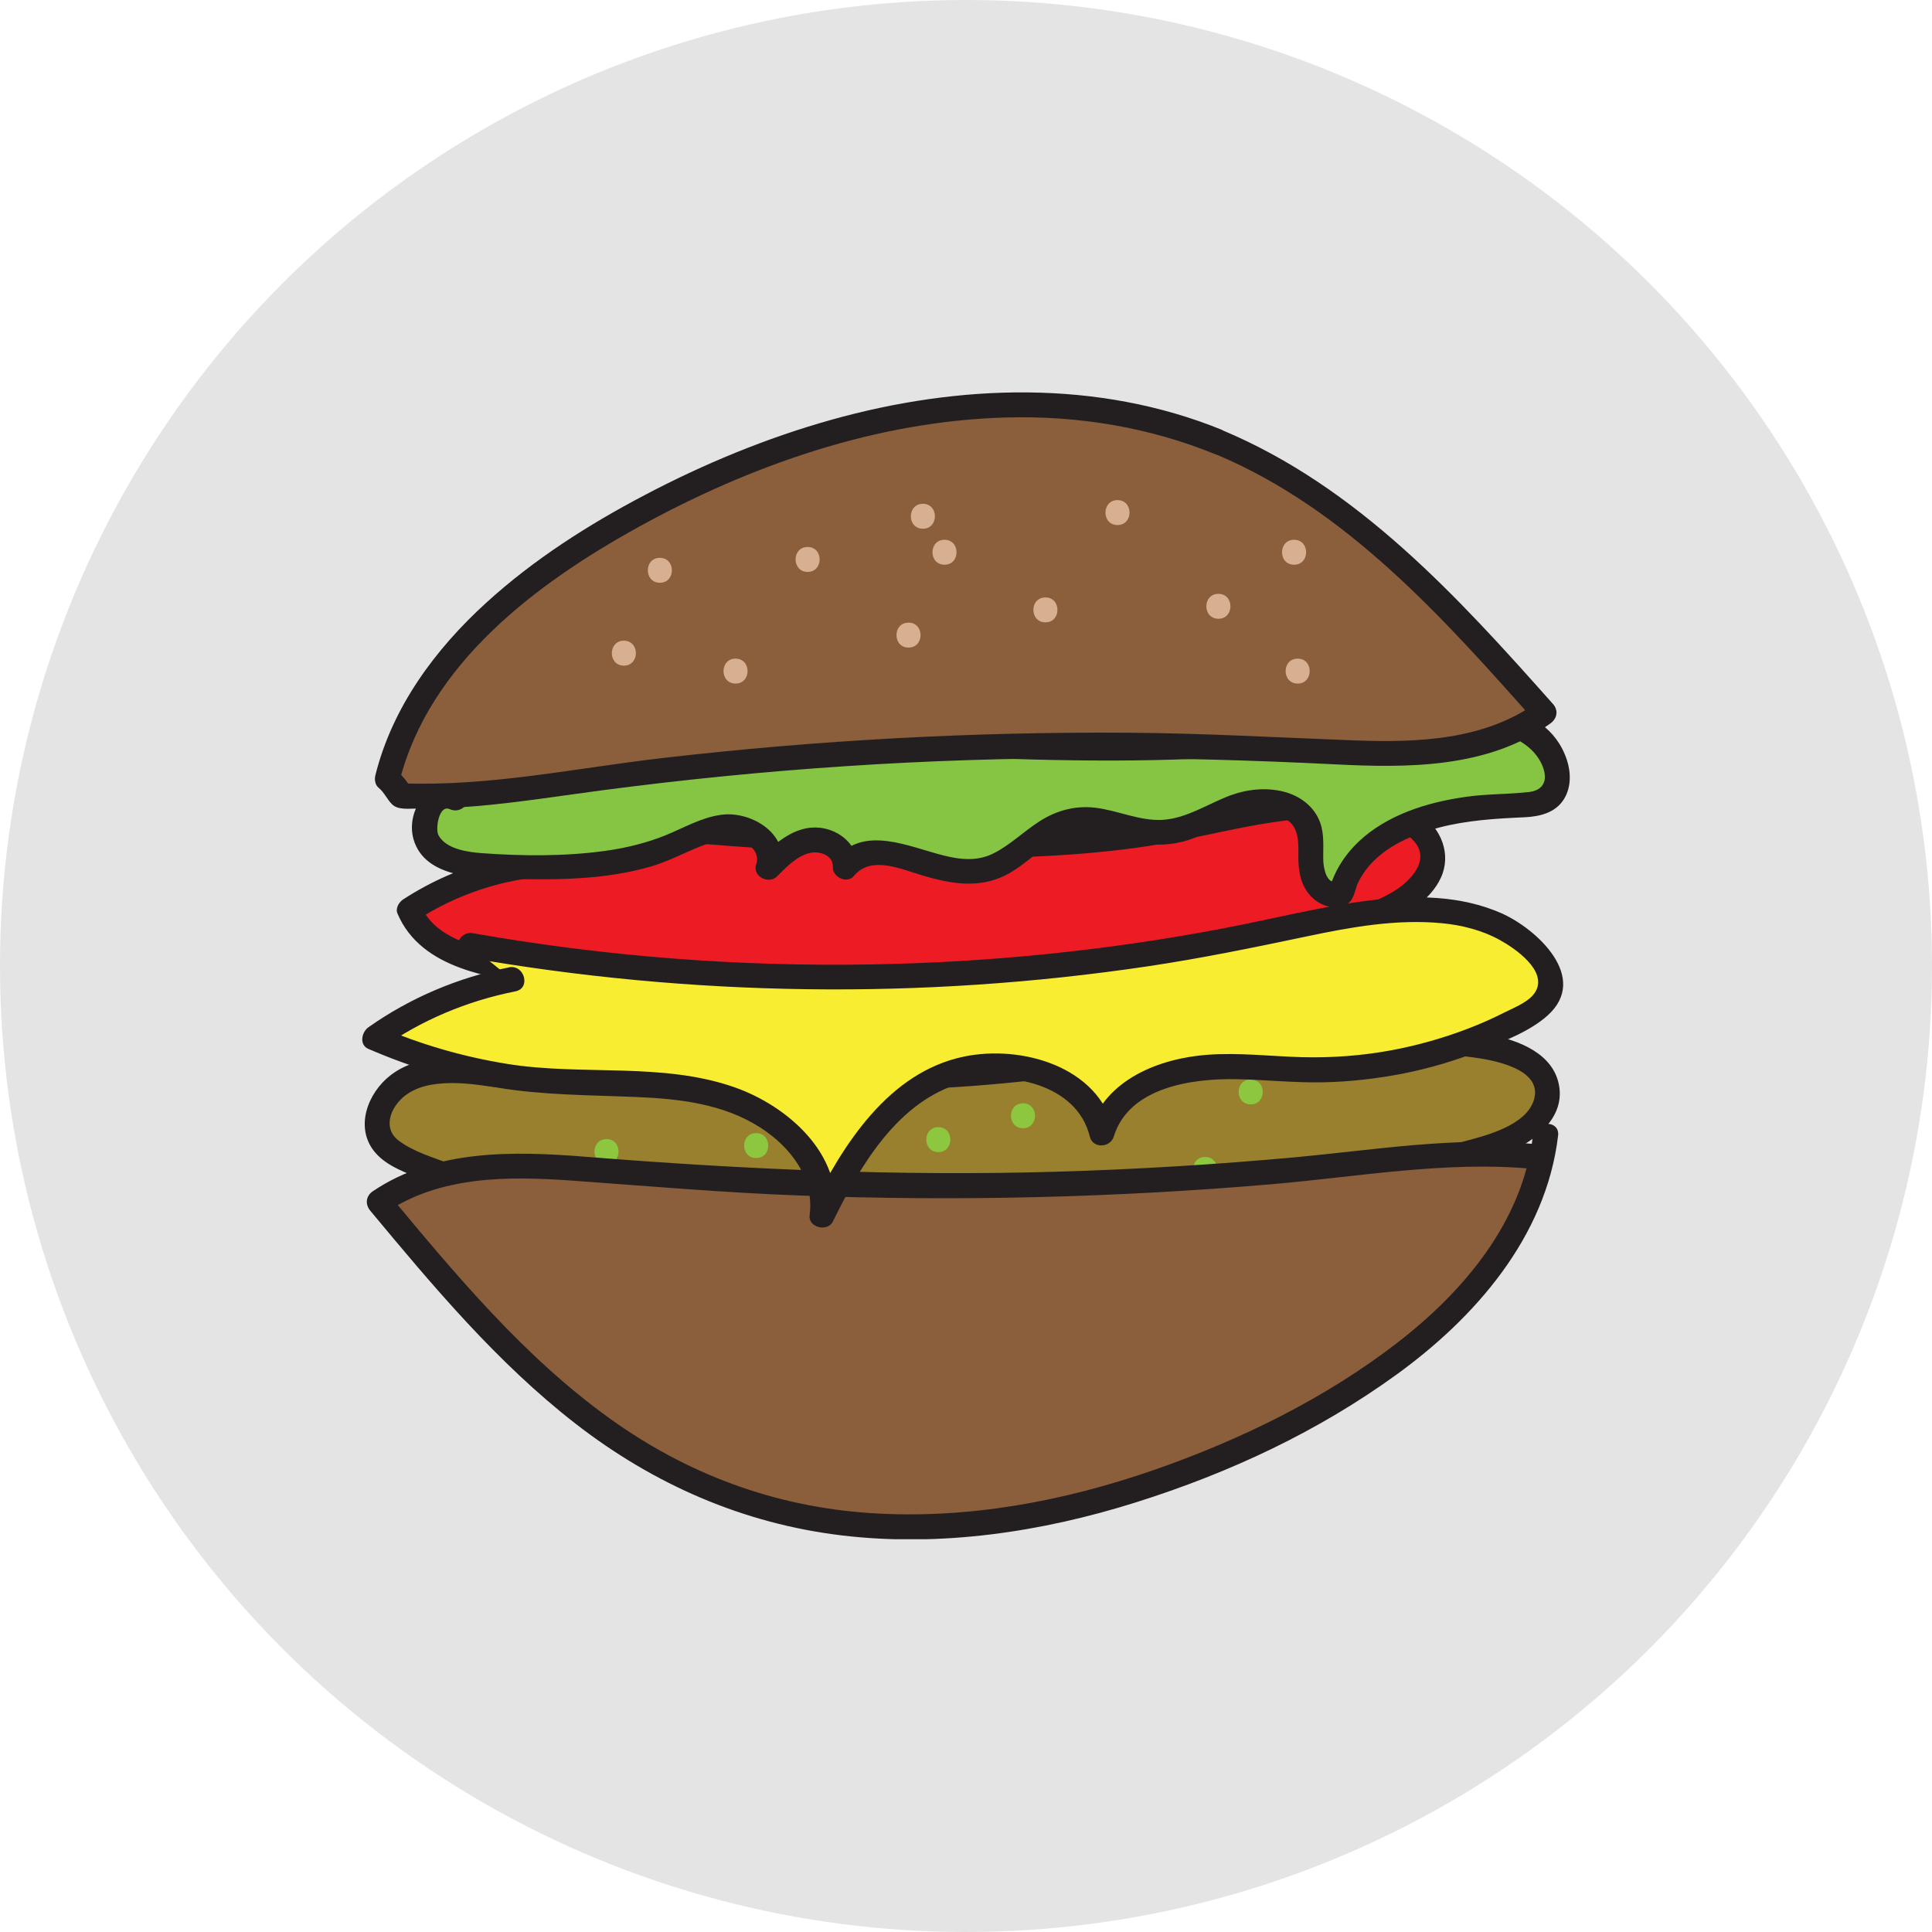 <svg width="64" height="64" viewBox="0 0 64 64" fill="none" xmlns="http://www.w3.org/2000/svg">
<circle cx="32" cy="32" r="32" fill="#D9D9D9" fill-opacity="0.7"/>
<g clip-path="url(#clip0_47_3137)">
<path d="M19.692 28.629C17.555 28.417 15.352 28.966 13.566 30.151C13.982 31.225 15.23 31.694 16.36 31.938C19.088 32.529 21.905 32.553 24.699 32.569C31.704 32.615 38.875 32.635 45.48 30.307C46.508 29.943 47.726 29.137 47.432 28.09C47.264 27.493 46.646 27.142 46.052 26.958C43.882 26.28 41.56 26.974 39.327 27.403C33.795 28.467 28.101 27.882 22.48 27.493C20.875 27.384 19.23 27.291 17.691 27.75" fill="#ED1C24"/>
<path d="M19.692 28.216C17.473 28.014 15.224 28.576 13.354 29.795C13.216 29.884 13.093 30.092 13.166 30.26C13.952 32.123 16.307 32.41 18.067 32.648C20.416 32.965 22.79 32.969 25.155 32.982C29.825 33.011 34.518 33.002 39.146 32.285C41.382 31.938 43.684 31.462 45.794 30.624C46.55 30.323 47.373 29.848 47.73 29.078C48.086 28.308 47.749 27.453 47.059 26.974C46.237 26.406 45.111 26.267 44.136 26.257C42.983 26.244 41.837 26.462 40.715 26.693C38.343 27.179 35.988 27.509 33.564 27.572C30.849 27.645 28.134 27.479 25.429 27.288C24.095 27.192 22.761 27.076 21.423 27.014C20.085 26.951 18.83 26.994 17.578 27.351C17.07 27.496 17.285 28.292 17.796 28.146C19.874 27.555 22.11 27.876 24.23 28.028C26.463 28.189 28.696 28.351 30.935 28.401C33.174 28.45 35.39 28.384 37.6 28.09C39.809 27.796 41.834 27.1 43.987 27.083C44.866 27.076 46.111 27.149 46.785 27.806C47.459 28.464 46.709 29.217 46.101 29.567C45.266 30.052 44.252 30.29 43.327 30.548C42.3 30.835 41.256 31.073 40.209 31.268C35.962 32.06 31.622 32.166 27.312 32.163C24.835 32.163 22.344 32.196 19.874 32.008C18.655 31.915 17.43 31.77 16.244 31.482C15.389 31.274 14.338 30.918 13.965 30.036L13.777 30.501C15.537 29.355 17.605 28.847 19.695 29.035C20.224 29.084 20.221 28.256 19.695 28.209L19.692 28.216Z" fill="#231F20"/>
<path d="M16.442 35.598C15.478 35.459 14.441 35.33 13.559 35.717C12.677 36.103 12.132 37.239 12.753 37.926C12.961 38.157 13.258 38.299 13.552 38.428C19.606 41.133 26.661 41.064 33.372 40.539C38.597 40.129 43.822 39.475 48.856 38.134C50.045 37.817 51.495 37.064 51.227 35.954C51.019 35.099 49.906 34.759 48.961 34.627C43.086 33.814 37.147 35.29 31.216 35.617C25.849 35.915 20.475 35.264 15.144 34.613" fill="#99802F"/>
<path d="M16.555 35.201C15.375 35.033 13.962 34.835 12.944 35.614C12.175 36.202 11.732 37.368 12.433 38.184C12.832 38.649 13.489 38.861 14.041 39.089C14.682 39.353 15.336 39.591 16 39.799C17.308 40.212 18.645 40.516 19.999 40.733C25.624 41.648 31.417 41.219 37.051 40.624C40.087 40.304 43.112 39.871 46.098 39.227C47.406 38.947 48.806 38.712 50.028 38.154C50.87 37.771 51.808 37.041 51.653 36.004C51.491 34.907 50.306 34.452 49.348 34.28C47.928 34.026 46.458 33.973 45.018 33.983C41.989 34.002 38.984 34.419 35.981 34.772C32.979 35.125 29.838 35.353 26.74 35.264C23.642 35.175 20.508 34.851 17.407 34.485C16.65 34.395 15.897 34.303 15.141 34.211C14.616 34.148 14.619 34.973 15.141 35.036C20.785 35.723 26.473 36.4 32.167 35.977C37.676 35.568 43.208 34.293 48.747 35.02C49.407 35.105 51.098 35.383 50.821 36.407C50.58 37.292 49.189 37.629 48.436 37.827C45.728 38.534 42.973 39.042 40.202 39.422C37.431 39.802 34.68 40.06 31.909 40.241C29.359 40.41 26.796 40.489 24.24 40.357C21.684 40.225 19.151 39.871 16.697 39.151C16.099 38.976 15.508 38.778 14.926 38.56C14.345 38.342 13.691 38.151 13.206 37.784C12.799 37.477 12.845 37.001 13.116 36.612C13.43 36.159 13.952 35.964 14.484 35.905C15.098 35.832 15.726 35.918 16.333 36.004C16.852 36.077 17.076 35.284 16.551 35.208L16.555 35.201Z" fill="#231F20"/>
<path d="M20.092 38.56C20.624 38.56 20.624 37.734 20.092 37.734C19.56 37.734 19.56 38.56 20.092 38.56Z" fill="#8DC63F"/>
<path d="M25.697 39.941C26.228 39.941 26.228 39.115 25.697 39.115C25.165 39.115 25.165 39.941 25.697 39.941Z" fill="#8DC63F"/>
<path d="M25.049 38.362C25.581 38.362 25.581 37.536 25.049 37.536C24.517 37.536 24.517 38.362 25.049 38.362Z" fill="#8DC63F"/>
<path d="M33.888 37.374C34.419 37.374 34.419 36.549 33.888 36.549C33.356 36.549 33.356 37.374 33.888 37.374Z" fill="#8DC63F"/>
<path d="M31.083 38.164C31.615 38.164 31.615 37.338 31.083 37.338C30.552 37.338 30.552 38.164 31.083 38.164Z" fill="#8DC63F"/>
<path d="M39.922 39.151C40.453 39.151 40.453 38.326 39.922 38.326C39.39 38.326 39.39 39.151 39.922 39.151Z" fill="#8DC63F"/>
<path d="M41.431 36.585C41.963 36.585 41.963 35.76 41.431 35.76C40.899 35.76 40.899 36.585 41.431 36.585Z" fill="#8DC63F"/>
<path d="M15.118 26.439C14.405 26.059 13.741 27.294 14.223 27.942C14.705 28.589 15.63 28.665 16.439 28.688C18.421 28.741 20.475 28.781 22.298 28.001C22.945 27.724 23.586 27.344 24.286 27.367C24.987 27.39 25.716 28.084 25.449 28.734C25.849 28.335 26.288 27.915 26.846 27.823C27.404 27.73 28.075 28.153 28.005 28.711C28.96 27.456 30.925 29.098 32.477 28.84C33.637 28.649 34.386 27.39 35.542 27.169C36.53 26.981 37.504 27.605 38.508 27.562C39.397 27.522 40.173 26.974 41.015 26.687C41.857 26.399 43.01 26.518 43.337 27.344C43.519 27.8 43.38 28.315 43.446 28.804C43.512 29.293 43.994 29.808 44.427 29.577C45.044 27.278 47.997 26.7 50.375 26.65C50.679 26.644 51.006 26.634 51.254 26.459C51.799 26.079 51.623 25.201 51.184 24.702C49.946 23.301 47.72 23.678 45.883 24.028C37.012 25.712 27.86 23.932 18.847 24.474C17.268 24.57 15.468 24.87 14.642 26.218" fill="#86C543"/>
<path d="M15.326 26.086C14.272 25.613 13.414 26.832 13.701 27.81C14.078 29.091 15.825 29.091 16.885 29.114C18.45 29.151 20.055 29.144 21.572 28.701C22.311 28.487 22.972 28.067 23.712 27.863C24.052 27.767 24.405 27.734 24.719 27.929C24.973 28.087 25.152 28.325 25.049 28.629C24.917 29.028 25.456 29.309 25.74 29.032C26.047 28.728 26.39 28.358 26.826 28.256C27.15 28.18 27.606 28.331 27.589 28.721C27.573 29.058 28.065 29.293 28.293 29.012C28.857 28.322 29.881 28.804 30.585 29.009C31.496 29.276 32.411 29.438 33.3 28.999C34.188 28.559 34.849 27.588 35.876 27.559C36.48 27.539 37.062 27.787 37.646 27.902C38.231 28.018 38.792 28.011 39.36 27.829C40.325 27.522 41.335 26.697 42.399 27.05C42.993 27.245 43.02 27.747 43.01 28.299C43 28.85 43.076 29.375 43.499 29.762C43.809 30.046 44.427 30.224 44.744 29.841C44.873 29.682 44.899 29.418 44.992 29.23C45.084 29.042 45.2 28.867 45.332 28.708C45.92 28.014 46.798 27.645 47.66 27.417C48.595 27.172 49.539 27.116 50.501 27.073C51.003 27.05 51.531 26.928 51.812 26.465C52.05 26.079 52.043 25.584 51.901 25.161C51.194 23.073 48.446 23.196 46.712 23.473C45.411 23.681 44.126 23.936 42.815 24.078C41.504 24.22 40.077 24.309 38.703 24.345C35.942 24.421 33.178 24.315 30.416 24.196C27.655 24.078 24.825 23.945 22.027 23.968C20.733 23.978 19.425 23.992 18.137 24.13C17.152 24.236 16.115 24.438 15.28 24.999C14.873 25.27 14.543 25.613 14.279 26.023C13.992 26.472 14.705 26.885 14.992 26.439C15.719 25.309 17.189 25.035 18.434 24.93C20.155 24.784 21.898 24.778 23.626 24.797C27.17 24.834 30.707 25.072 34.251 25.161C37.752 25.25 41.269 25.187 44.737 24.652C46.157 24.434 47.601 24.015 49.047 24.154C49.658 24.213 50.279 24.411 50.732 24.84C51.184 25.27 51.488 26.145 50.636 26.238C49.952 26.314 49.265 26.297 48.582 26.393C47.898 26.489 47.254 26.637 46.63 26.882C45.418 27.36 44.397 28.186 44.027 29.478L44.315 29.19C43.951 29.336 43.846 28.767 43.836 28.52C43.822 28.087 43.882 27.661 43.73 27.245C43.538 26.713 43.059 26.36 42.521 26.224C41.943 26.079 41.319 26.142 40.764 26.346C40.021 26.621 39.307 27.116 38.502 27.159C37.745 27.199 37.019 26.842 36.276 26.756C35.608 26.68 34.994 26.849 34.432 27.209C33.917 27.539 33.475 27.981 32.926 28.262C32.378 28.543 31.807 28.48 31.229 28.331C30.116 28.051 28.61 27.328 27.708 28.431L28.412 28.721C28.441 28.014 27.83 27.493 27.16 27.42C26.347 27.331 25.687 27.922 25.152 28.45L25.842 28.853C26.232 27.681 24.924 26.852 23.893 26.991C23.23 27.08 22.655 27.423 22.044 27.671C21.433 27.919 20.729 28.094 20.049 28.186C18.715 28.371 17.304 28.361 15.963 28.262C15.498 28.226 14.774 28.133 14.523 27.664C14.418 27.466 14.537 26.637 14.903 26.806C15.385 27.02 15.805 26.31 15.319 26.092L15.326 26.086Z" fill="#231F20"/>
<path d="M51.194 37.612C50.728 41.823 46.999 44.888 43.271 46.903C37.078 50.252 29.435 52.009 23.021 49.109C18.731 47.171 15.567 43.432 12.555 39.812C14.715 38.319 17.578 38.567 20.194 38.795C28.286 39.502 36.444 39.429 44.522 38.583C46.597 38.365 48.687 38.098 50.765 38.303" fill="#8B5E3C"/>
<path d="M50.781 37.612C50.444 40.466 48.496 42.771 46.299 44.472C43.901 46.328 41.074 47.706 38.221 48.697C35.215 49.74 32.025 50.335 28.834 50.123C25.644 49.912 22.754 48.825 20.207 46.995C17.354 44.948 15.078 42.206 12.849 39.525L12.766 40.172C14.599 38.937 16.865 38.96 18.989 39.112C21.499 39.293 24.006 39.511 26.522 39.604C31.718 39.799 36.923 39.673 42.102 39.231C44.972 38.986 47.881 38.451 50.768 38.719C51.297 38.768 51.293 37.943 50.768 37.893C48.146 37.652 45.517 38.094 42.911 38.336C40.269 38.577 37.62 38.739 34.968 38.815C29.762 38.967 24.584 38.735 19.395 38.319C17.01 38.128 14.418 38.065 12.35 39.462C12.116 39.62 12.089 39.898 12.268 40.109C14.355 42.619 16.475 45.149 19.065 47.161C21.654 49.172 24.623 50.473 27.89 50.863C31.156 51.253 34.512 50.751 37.643 49.763C40.774 48.776 43.674 47.408 46.256 45.539C48.839 43.67 51.214 40.994 51.614 37.619C51.676 37.094 50.851 37.097 50.788 37.619L50.781 37.612Z" fill="#231F20"/>
<path d="M16.967 32.443C15.316 32.761 13.744 33.428 12.409 34.386C14.256 35.195 16.261 35.687 18.292 35.825C20.204 35.958 22.173 35.789 23.996 36.341C25.819 36.892 27.507 38.484 27.229 40.251C28.124 38.418 29.274 36.526 31.226 35.657C33.174 34.788 36.061 35.555 36.497 37.533C36.82 36.364 38.112 35.631 39.39 35.422C40.668 35.215 41.976 35.409 43.274 35.432C45.778 35.479 48.288 34.864 50.441 33.685C50.778 33.5 51.128 33.282 51.28 32.946C51.521 32.407 51.168 31.79 50.722 31.377C48.677 29.487 45.319 30.141 42.528 30.756C33.719 32.698 24.461 32.886 15.554 31.307" fill="#F9ED32"/>
<path d="M16.858 32.047C15.187 32.377 13.595 33.048 12.201 34.032C11.98 34.191 11.891 34.61 12.201 34.745C13.585 35.343 15.025 35.786 16.515 36.034C18.005 36.281 19.563 36.275 21.102 36.341C22.513 36.4 23.969 36.569 25.181 37.348C26.179 37.989 26.985 39.016 26.82 40.258C26.767 40.664 27.417 40.819 27.589 40.466C28.494 38.62 29.739 36.473 31.86 35.872C33.369 35.446 35.678 35.895 36.1 37.649C36.2 38.058 36.781 38.025 36.896 37.649C37.398 36.011 39.489 35.726 40.936 35.749C41.913 35.766 42.884 35.875 43.862 35.852C44.731 35.832 45.599 35.733 46.455 35.568C47.363 35.389 48.255 35.125 49.113 34.775C49.837 34.481 50.685 34.164 51.273 33.633C52.654 32.384 50.913 30.776 49.741 30.254C48.39 29.656 46.864 29.649 45.421 29.821C43.76 30.023 42.138 30.449 40.493 30.759C36.652 31.489 32.751 31.882 28.844 31.948C24.432 32.024 20.013 31.68 15.666 30.914C15.148 30.822 14.923 31.618 15.448 31.71C22.893 33.018 30.522 33.124 37.996 32.014C39.78 31.75 41.537 31.387 43.3 31.017C44.757 30.709 46.257 30.442 47.749 30.581C48.416 30.643 49.09 30.812 49.678 31.136C50.18 31.41 51.267 32.153 50.867 32.846C50.676 33.18 50.177 33.368 49.85 33.533C49.45 33.735 49.041 33.92 48.621 34.078C47.802 34.392 46.953 34.63 46.091 34.792C45.11 34.973 44.113 35.046 43.119 35.02C42.125 34.993 41.045 34.864 40.008 34.94C38.412 35.056 36.609 35.756 36.1 37.424H36.896C36.388 35.32 33.828 34.607 31.936 35C29.439 35.515 27.916 37.923 26.876 40.043L27.645 40.251C27.916 38.223 26.076 36.631 24.339 36.02C21.941 35.175 19.286 35.644 16.809 35.244C15.369 35.013 13.955 34.607 12.614 34.029V34.742C13.955 33.794 15.465 33.16 17.073 32.84C17.595 32.737 17.374 31.941 16.855 32.044L16.858 32.047Z" fill="#231F20"/>
<path d="M40.391 14.648C33.888 11.956 26.301 13.958 20.221 17.505C16.934 19.421 13.698 22.192 12.829 25.798C13.027 25.944 13.176 26.135 13.281 26.353C15.273 26.446 17.261 26.132 19.236 25.861C27.282 24.758 35.437 24.424 43.545 24.87C46.167 25.016 49.037 25.171 51.148 23.609C48.02 20.088 44.74 16.451 40.391 14.651V14.648Z" fill="#8B5E3C"/>
<path d="M40.5 14.248C36.371 12.561 31.77 12.719 27.533 13.908C25.39 14.509 23.315 15.368 21.347 16.405C19.481 17.386 17.684 18.532 16.119 19.956C14.414 21.505 12.994 23.427 12.433 25.689C12.4 25.821 12.426 26 12.538 26.092C12.736 26.254 12.816 26.475 12.991 26.647C13.192 26.845 13.592 26.782 13.846 26.782C14.52 26.789 15.191 26.753 15.861 26.697C17.235 26.575 18.596 26.357 19.96 26.178C22.645 25.825 25.34 25.557 28.042 25.379C33.432 25.019 38.812 25.049 44.205 25.319C46.636 25.442 49.295 25.455 51.359 23.965C51.584 23.803 51.633 23.529 51.442 23.318C48.284 19.761 44.975 16.131 40.5 14.255C40.011 14.05 39.796 14.85 40.282 15.051C44.605 16.864 47.812 20.474 50.857 23.902L50.94 23.255C49.179 24.527 46.963 24.603 44.873 24.527C42.372 24.434 39.879 24.289 37.375 24.272C32.233 24.239 27.087 24.517 21.974 25.108C19.094 25.438 16.191 26.066 13.278 25.947L13.635 26.152C13.503 25.904 13.338 25.693 13.12 25.514L13.225 25.917C14.203 21.984 17.78 19.318 21.149 17.459C24.871 15.405 29.062 13.941 33.346 13.829C35.721 13.766 38.075 14.153 40.275 15.054C40.767 15.256 40.982 14.457 40.493 14.258L40.5 14.248Z" fill="#231F20"/>
<path d="M24.366 22.644C24.897 22.644 24.897 21.818 24.366 21.818C23.834 21.818 23.834 22.644 24.366 22.644Z" fill="#D7B091"/>
<path d="M30.572 17.515C31.103 17.515 31.103 16.689 30.572 16.689C30.04 16.689 30.04 17.515 30.572 17.515Z" fill="#D7B091"/>
<path d="M31.288 18.707C31.82 18.707 31.82 17.881 31.288 17.881C30.756 17.881 30.756 18.707 31.288 18.707Z" fill="#D7B091"/>
<path d="M37.019 17.393C37.55 17.393 37.55 16.567 37.019 16.567C36.487 16.567 36.487 17.393 37.019 17.393Z" fill="#D7B091"/>
<path d="M40.361 20.497C40.893 20.497 40.893 19.672 40.361 19.672C39.829 19.672 39.829 20.497 40.361 20.497Z" fill="#D7B091"/>
<path d="M34.631 20.616C35.162 20.616 35.162 19.791 34.631 19.791C34.099 19.791 34.099 20.616 34.631 20.616Z" fill="#D7B091"/>
<path d="M26.753 18.945C27.285 18.945 27.285 18.119 26.753 18.119C26.222 18.119 26.222 18.945 26.753 18.945Z" fill="#D7B091"/>
<path d="M21.859 19.305C22.39 19.305 22.39 18.479 21.859 18.479C21.327 18.479 21.327 19.305 21.859 19.305Z" fill="#D7B091"/>
<path d="M30.096 21.452C30.628 21.452 30.628 20.626 30.096 20.626C29.564 20.626 29.564 21.452 30.096 21.452Z" fill="#D7B091"/>
<path d="M42.987 22.644C43.518 22.644 43.518 21.818 42.987 21.818C42.455 21.818 42.455 22.644 42.987 22.644Z" fill="#D7B091"/>
<path d="M42.868 18.707C43.4 18.707 43.4 17.881 42.868 17.881C42.336 17.881 42.336 18.707 42.868 18.707Z" fill="#D7B091"/>
<path d="M20.666 22.05C21.198 22.05 21.198 21.224 20.666 21.224C20.135 21.224 20.135 22.05 20.666 22.05Z" fill="#D7B091"/>
</g>
<defs>
<clipPath id="clip0_47_3137">
<rect width="40" height="37.989" fill="white" transform="translate(12 13)"/>
</clipPath>
</defs>
</svg>
